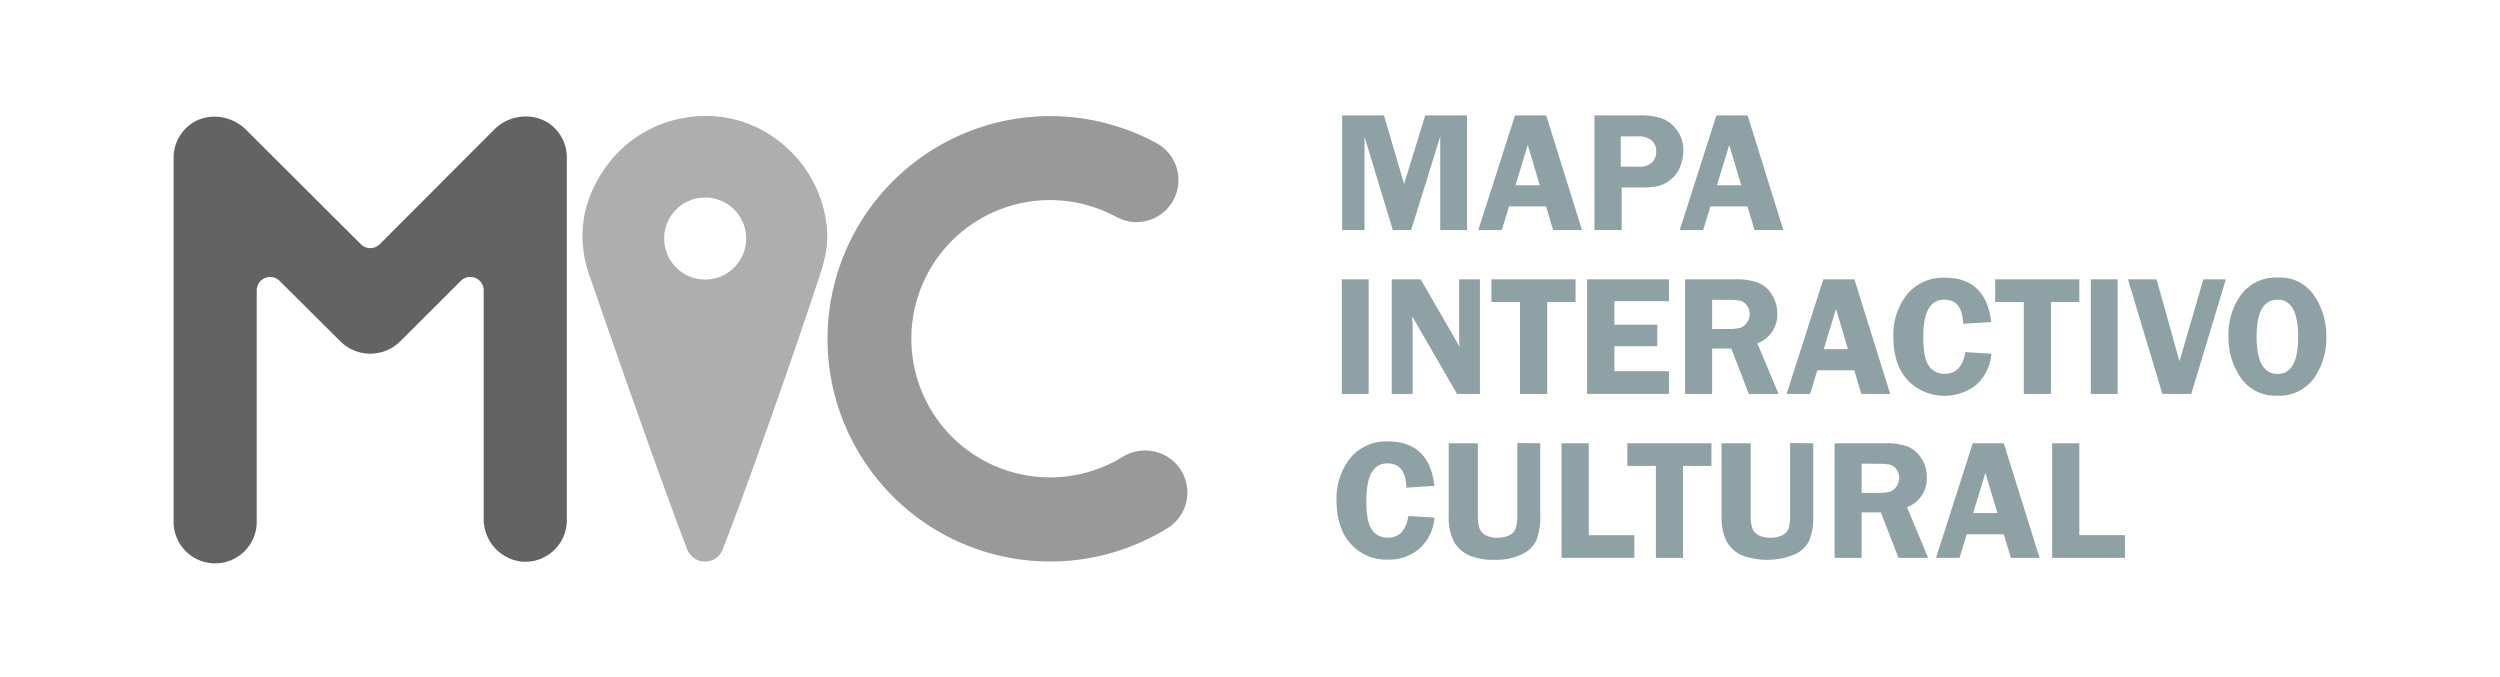 <svg xmlns="http://www.w3.org/2000/svg" viewBox="0 0 558.94 151.4"><defs><style>.cls-1{fill:#999;}.cls-2{fill:#aeaeae;}.cls-3{fill:#636363;}.cls-4{fill:#8ea2a5;}</style></defs><g id="Capa_2" data-name="Capa 2"><path class="cls-1" d="M262.67,103.43l0,0a9.54,9.54,0,0,0-11.74-1.25,31,31,0,1,1-1.36-53.68,9.41,9.41,0,0,0,11.16-1.59l0,0A9.41,9.41,0,0,0,258.57,32a49.79,49.79,0,1,0,2.58,86A9.36,9.36,0,0,0,262.67,103.43Z"/><path class="cls-2" d="M175,32.24a26.5,26.5,0,0,0-21.28-6,27.14,27.14,0,0,0-18.27,11.09c-5.27,7.42-6.69,15.62-3.61,24.42,1.28,3.67,14.76,42.8,21.82,61.1a4.24,4.24,0,0,0,7.91,0c5.75-14.79,15.8-43.35,20.76-58.42,2.31-6.61,3.45-10.63,1.93-17.21A27.39,27.39,0,0,0,175,32.24ZM157.48,62.5a9.17,9.17,0,1,1,9.35-9.07A9.19,9.19,0,0,1,157.48,62.5Z"/><path class="cls-3" d="M124.28,28.92c-3.6-3.93-10-3.74-13.74,0L84.93,54.57a3,3,0,0,1-4.29,0L55,29c-3.77-3.77-10.14-4-13.75,0a9.31,9.31,0,0,0-2.44,6.35v81a9.3,9.3,0,1,0,18.59,0V65a3,3,0,0,1,5.17-2.14L76.14,76.36a9.5,9.5,0,0,0,13.29,0L103,62.82A3,3,0,0,1,108.14,65V115.9a9.56,9.56,0,0,0,8.38,9.65,9.29,9.29,0,0,0,10.21-9.25v-81A9.27,9.27,0,0,0,124.28,28.92Z"/><path class="cls-4" d="M311.39,51.43l-6.32-20.89V51.43h-5V25.8h9.35l4.5,15.34,4.73-15.34H328V51.43h-6V30.54L315.5,51.43Z"/><path class="cls-4" d="M345.69,25.8l8,25.63h-6.45l-1.58-5.28h-8.29l-1.6,5.28h-5.26l8.21-25.63Zm-6.86,15.62h5.43l-2.69-9Z"/><path class="cls-4" d="M362.57,41.91v9.52h-6.1V25.8h10.1a14.44,14.44,0,0,1,5.17.73,7.65,7.65,0,0,1,3.2,2.58,7.33,7.33,0,0,1,1.41,4.56,9.56,9.56,0,0,1-.75,3.7,6.62,6.62,0,0,1-2.12,2.83,7.68,7.68,0,0,1-2.66,1.37,17.07,17.07,0,0,1-4,.34Zm-.21-4.65h3.91a4,4,0,0,0,3.13-1,3.47,3.47,0,0,0,.9-2.36,3.19,3.19,0,0,0-1-2.48,4.41,4.41,0,0,0-3.05-.92h-3.89Z"/><path class="cls-4" d="M390.72,25.8l8,25.63h-6.45l-1.58-5.28h-8.28l-1.61,5.28h-5.26l8.21-25.63Zm-6.85,15.62h5.43l-2.69-9Z"/><path class="cls-4" d="M306,62.45V88.08h-6V62.45Z"/><path class="cls-4" d="M330.88,62.45V88.08h-5.12l-10-17.31c0,.44,0,.72,0,.86a10.28,10.28,0,0,1,.08,1.11V88.08h-4.68V62.45h6.47l8.72,15.11q-.12-1.12-.12-1.71V62.45Z"/><path class="cls-4" d="M352.26,62.45v5.07h-6.34V88.08h-6.08V67.52h-6.39V62.45Z"/><path class="cls-4" d="M373.14,67.33h-12.2v5.26h9.59v4.82h-9.59V83h12.2v5.07h-18.3V62.45h18.3Z"/><path class="cls-4" d="M382.79,77.92V88.08h-6.05V62.45H388a14.37,14.37,0,0,1,5,.72,6.47,6.47,0,0,1,3.12,2.66,7.76,7.76,0,0,1,1.24,4.29,6.83,6.83,0,0,1-4.45,6.63l4.73,11.33H391l-3.93-10.16Zm0-10.91v6.54h3.68a9.5,9.5,0,0,0,2.61-.26,2.9,2.9,0,0,0,1.46-1.12,3.36,3.36,0,0,0,.64-2,3.15,3.15,0,0,0-.64-1.92,2.65,2.65,0,0,0-1.39-1,13.18,13.18,0,0,0-2.82-.2Z"/><path class="cls-4" d="M414.6,62.45l8,25.63h-6.45l-1.58-5.28H406.3l-1.6,5.28h-5.26l8.21-25.63Zm-6.86,15.62h5.43l-2.69-9Z"/><path class="cls-4" d="M445.2,72l-6.29.39Q438.78,67,434.68,67,430,67,430,75.31c0,3.22.42,5.4,1.28,6.54a4.18,4.18,0,0,0,3.57,1.72c2.48,0,4-1.62,4.55-4.84l5.82.35a10.36,10.36,0,0,1-3.42,7A11.49,11.49,0,0,1,426.5,85q-3.19-3.51-3.19-9.71a14.34,14.34,0,0,1,3.08-9.49,10.35,10.35,0,0,1,8.41-3.7Q444,62.06,445.2,72Z"/><path class="cls-4" d="M464.89,62.45v5.07h-6.34V88.08h-6.08V67.52h-6.39V62.45Z"/><path class="cls-4" d="M473.45,62.45V88.08h-6V62.45Z"/><path class="cls-4" d="M497.65,62.45l-7.74,25.63h-6.45l-7.7-25.63h6.39l5.13,18.32,5.34-18.32Z"/><path class="cls-4" d="M509.07,88.47a9.34,9.34,0,0,1-8-3.89,15.57,15.57,0,0,1-2.83-9.4,15,15,0,0,1,2.87-9.37,9.69,9.69,0,0,1,8.18-3.75,9.14,9.14,0,0,1,8.09,4,15.87,15.87,0,0,1,2.73,9.16,15.49,15.49,0,0,1-2.81,9.41A9.58,9.58,0,0,1,509.07,88.47ZM509.24,67q-4.73,0-4.72,8.29t4.72,8.32q4.57,0,4.57-8.3T509.24,67Z"/><path class="cls-4" d="M320.71,108.63l-6.29.4q-.14-5.43-4.23-5.43-4.71,0-4.71,8.36,0,4.82,1.28,6.54a4.23,4.23,0,0,0,3.58,1.71q3.72,0,4.55-4.84l5.82.36a10.36,10.36,0,0,1-3.43,7,10.53,10.53,0,0,1-7,2.39A10.64,10.64,0,0,1,302,121.6q-3.18-3.51-3.18-9.7a14.37,14.37,0,0,1,3.08-9.5,10.35,10.35,0,0,1,8.41-3.7Q319.55,98.7,320.71,108.63Z"/><path class="cls-4" d="M344.36,99.1v16a14.26,14.26,0,0,1-.88,5.76,6.83,6.83,0,0,1-3.26,3.09,13.3,13.3,0,0,1-6.07,1.21,13.44,13.44,0,0,1-5.89-1.08,7.34,7.34,0,0,1-3.27-3.1,12.58,12.58,0,0,1-1.09-5.88v-16h6.51v16a9.77,9.77,0,0,0,.35,3,2.86,2.86,0,0,0,1.39,1.55,5.27,5.27,0,0,0,2.56.57,5.8,5.8,0,0,0,2.75-.56,2.79,2.79,0,0,0,1.41-1.49,9.85,9.85,0,0,0,.35-3.11v-16Z"/><path class="cls-4" d="M355.21,119.65H365.4v5.07H349.13V99.1h6.08Z"/><path class="cls-4" d="M382.64,99.1v5.07h-6.35v20.55h-6.08V104.17h-6.38V99.1Z"/><path class="cls-4" d="M405.4,99.1v16a14.26,14.26,0,0,1-.88,5.76,6.81,6.81,0,0,1-3.25,3.09,16.2,16.2,0,0,1-12,.13,7.36,7.36,0,0,1-3.28-3.1,12.71,12.71,0,0,1-1.09-5.88v-16h6.52v16a9.48,9.48,0,0,0,.35,3,2.84,2.84,0,0,0,1.38,1.55,5.31,5.31,0,0,0,2.57.57,5.82,5.82,0,0,0,2.75-.56,2.86,2.86,0,0,0,1.41-1.49,9.92,9.92,0,0,0,.34-3.11v-16Z"/><path class="cls-4" d="M416.22,114.56v10.16h-6.05V99.1h11.27a14.35,14.35,0,0,1,5,.72,6.42,6.42,0,0,1,3.13,2.65,7.84,7.84,0,0,1,1.23,4.3,6.82,6.82,0,0,1-4.45,6.62l4.74,11.33h-6.64l-3.93-10.16Zm0-10.9v6.53h3.68a9.72,9.72,0,0,0,2.62-.25,2.94,2.94,0,0,0,1.45-1.13,3.27,3.27,0,0,0,.64-2,3.06,3.06,0,0,0-.64-1.91,2.6,2.6,0,0,0-1.39-1,12.49,12.49,0,0,0-2.81-.2Z"/><path class="cls-4" d="M448,99.1l8,25.62H449.6L448,119.45h-8.28l-1.61,5.27h-5.26l8.21-25.62Zm-6.85,15.61h5.43l-2.69-9Z"/><path class="cls-4" d="M464.89,119.65h10.2v5.07H458.81V99.1h6.08Z"/></g></svg>